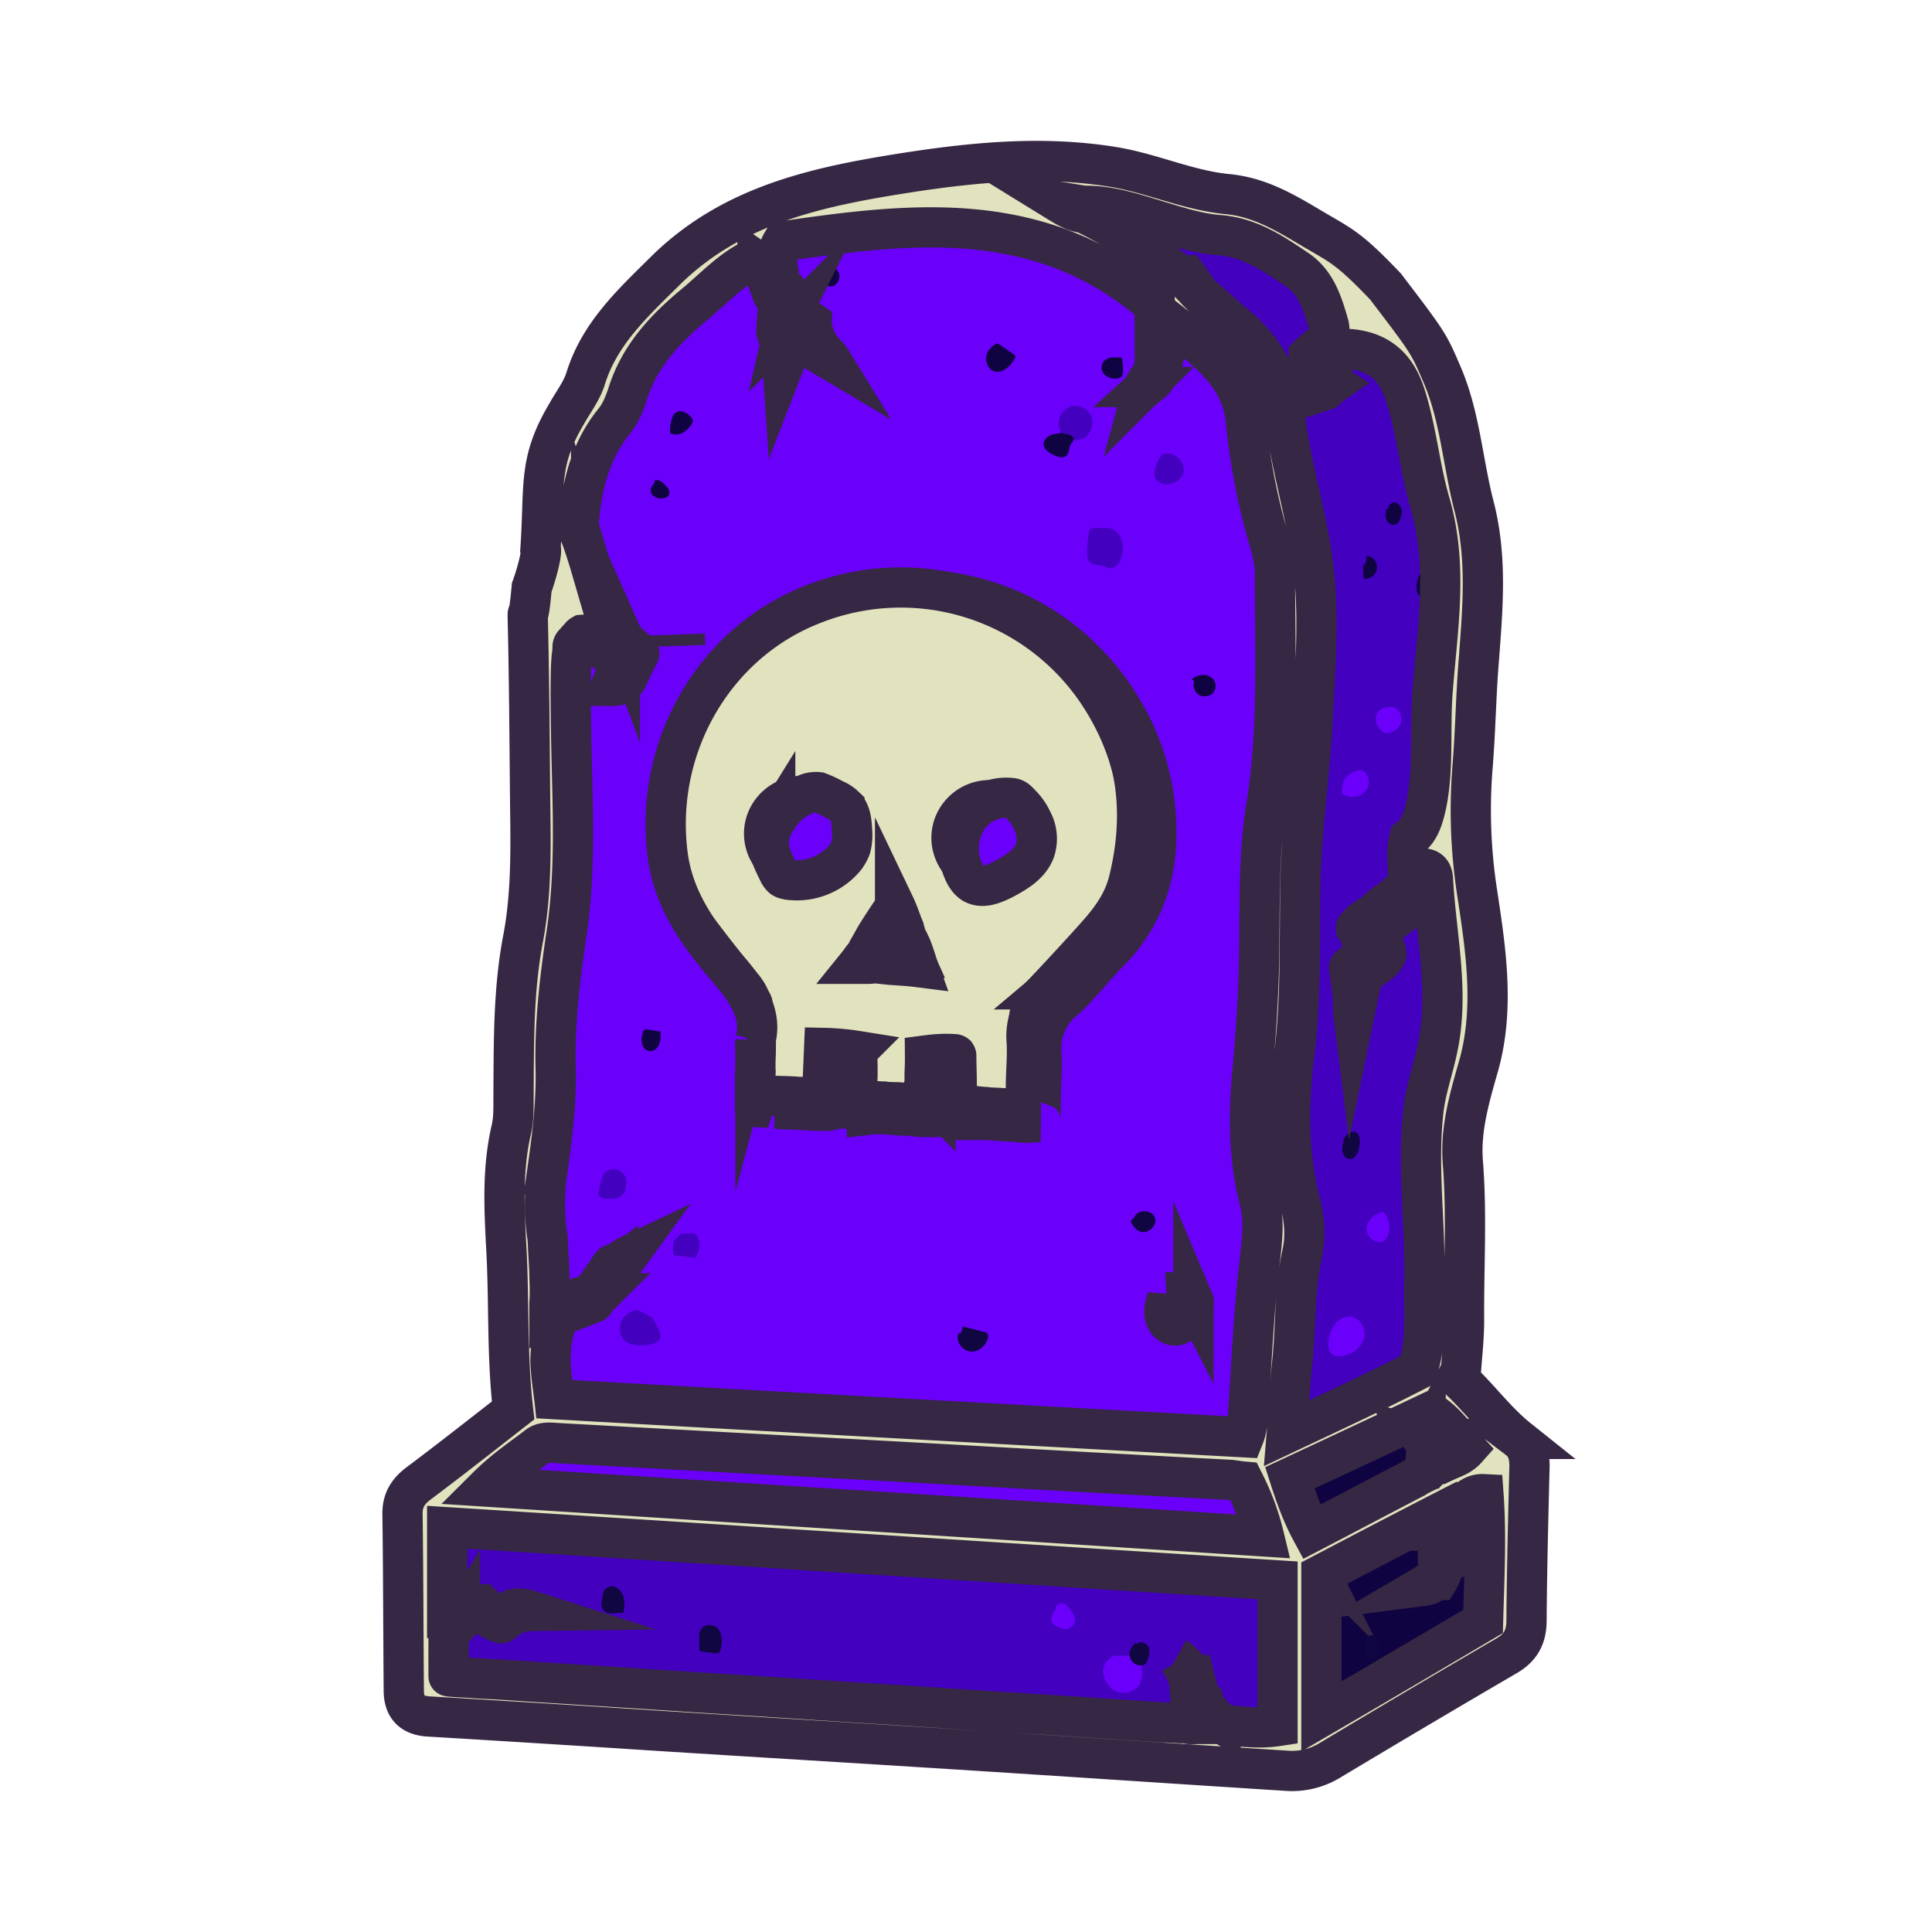 <svg xmlns="http://www.w3.org/2000/svg" xmlns:xlink="http://www.w3.org/1999/xlink" width="24" height="24" viewBox="0 0 24 24"><g fill="none"><path fill="#6B00FA" stroke="#362745" stroke-miterlimit="10" stroke-width=".5" d="M6.61 16.305c.073-1.092.052-2.216.183-3.333c.074-.609.205-1.212.257-1.82c.068-.832-.015-1.664-.036-2.502c-.006-.244-.032-.488.031-.733c.031-.125.079-.255.21-.28c.225-.053.162-.177.115-.313c-.052-.15-.1-.301-.157-.447c-.315-.764-.047-1.45.335-2.095c.325-.551.75-1.045 1.196-1.508c.498-.52 1.117-.78 1.846-.79q.203 0 .414-.016c.068-.005.136-.005.21-.01c.063-.006.13 0 .194-.011l.063-.016c.036 0 .073.01.104.01c.079.011.152.022.231.037q.228.038.456.083q.455.089.902.208c.163.042.325.089.477.167c.278.15.477.405.745.572c.183.114.388.182.556.317c.188.15.309.364.424.577c.126.229.252.458.336.707c.02.063.042.13.058.193c.063.265.094.535.126.806c.03.265.068.535.157.79c.02.062.047.125.073.187c.01.026.026.052.032.078c0 .037-.006.073-.006.11c-.005.785-.073 1.565-.089 2.35a42 42 0 0 1-.257 3.8a1.9 1.9 0 0 0 .058.656c.152.634.2 1.269.105 1.924c-.079.551-.079 1.118-.115 1.68c-.016.25-.152.353-.399.358c-.288.006-.55-.114-.839-.12c-.404-.01-.792.084-1.185.126c-.66.062-1.3-.058-1.95-.136c-.116-.01-.226-.062-.341-.057c-.121 0-.236.005-.357 0c-.058-.005-.115-.005-.173-.02c-.037-.011-.063-.027-.1-.032c-.157-.015-.314-.015-.472-.026c-.157-.005-.314-.015-.471-.02a50 50 0 0 0-.95-.037l-.948-.031c-.08 0-.158-.005-.236-.005c-.074 0-.158-.016-.231-.006c-.021.006-.042.016-.058.021a.5.5 0 0 1-.236-.005c-.23-.062-.288-.307-.293-.515c-.006-.14.01-.28.015-.421c-.01-.14-.01-.28-.01-.452Z"/><path fill="#4300BF" stroke="#362745" stroke-miterlimit="10" stroke-width=".5" d="M16.284 20.667c-.042.27-.005.577-.084.869c-.032.114-.058.223-.184.27c-.12.042-.204-.01-.262-.114c-.042-.073-.115-.068-.189-.073q-.89-.056-1.772-.104l-6.067-.312c-.566-.026-1.132-.042-1.698-.073c-.153-.01-.457 0-.493-.203c-.01-.062-.048-.114-.063-.177a1.5 1.5 0 0 1-.042-.405c-.01-.312-.016-.63-.026-.941q.002-.078-.006-.156a.14.14 0 0 0-.026-.084c-.037-.078-.005-.166.047-.228c.068-.084.163-.12.262-.078c.326.12.666.093.997.114c1.552.088 3.11.156 4.666.229c1.416.067 2.827.14 4.242.213c.488.026.677.224.677.712c0 .172.01.344.02.541Z"/><path fill="#6B00FA" stroke="#362745" stroke-miterlimit="10" stroke-width=".5" d="M11.77 17.885c-.478-.015-.96-.036-1.432-.104c-.304-.046-.598-.114-.902-.156a9 9 0 0 0-.986-.052c-.498-.01-1.007-.015-1.489.104c-.482.12-.954.385-1.211.811c.456.333 1.054.375 1.62.406l1.038.057c2.554.14 5.107.281 7.66.286c-.078-.239-.157-.483-.24-.722c-.074-.214-.179-.463-.43-.515c-.084-.016-.168 0-.252.005c-.147 0-.299-.01-.446-.016c-.624-.02-1.253-.047-1.877-.067c-.351-.01-.702-.026-1.054-.037Z"/><path fill="#4300BF" stroke="#362745" stroke-miterlimit="10" stroke-width=".5" d="M17.574 17.449c.078-.042.167-.084.215-.156c.047-.073.052-.162.057-.245l.063-1.024c.026-.385.047-.77.042-1.155c-.005-.364-.042-.727-.02-1.086c.02-.333.088-.66.125-.993c.131-1.176-.147-2.361-.094-3.542c.02-.436.089-.873.115-1.315a7.6 7.6 0 0 0-.603-3.5a.6.6 0 0 0-.163-.25c-.104-.082-.246-.093-.361-.16c-.163-.1-.226-.297-.315-.468c-.22-.427-.64-.718-1.096-.88c-.456-.16-.938-.207-1.416-.254q-.502-.045-1.006-.099c-.163-.015-.399.037-.373.198c.483.359 1.039.619 1.547.941c.509.322.991.733 1.232 1.284c.105.234.158.49.21.744c.157.728.31 1.456.346 2.2c.026.54-.01 1.086-.047 1.632c-.047.713-.079 1.43-.11 2.143c-.032.712-.053 1.43-.063 2.142q-.024 1.075-.016 2.142a72 72 0 0 0 .021 1.607c.005.166-.01.348.01.52c.037.255.326.218.504.14c.325-.14.64-.306.965-.462c.058-.021.173-.104.23-.104Z"/><path fill="#100342" stroke="#362745" stroke-miterlimit="10" stroke-width=".5" d="M16.205 19.175c.021.036.047.078.09.078c.025 0 .052-.016.073-.026c.24-.161.44-.38.702-.5c.179-.082.373-.114.556-.176c.262-.088.498-.24.734-.385c.084-.052.178-.13.163-.229a.2.2 0 0 0-.047-.093a2 2 0 0 0-.467-.453a.26.26 0 0 0-.116-.052c-.052-.005-.104.021-.152.042q-.572.279-1.137.567c-.19.093-.378.192-.567.286c-.157.078-.288.135-.183.322c.12.208.246.411.351.619Zm.168 2.235c.005.037.01.079.031.105c.058.062.158.026.231-.016l1.904-1.06c.062-.037.13-.073.172-.136c.043-.067.048-.15.053-.229c.021-.42.037-.842.058-1.268c.005-.12.005-.25-.063-.344c-.074-.104-.215-.135-.341-.12a1 1 0 0 0-.351.141q-.764.42-1.526.832c-.168.094-.372.156-.357.375c.016.255.058.51.084.759c.016.161.037.317.053.478c.015.161.052.328.052.484Z"/><path fill="#4300BF" d="M13.5 5.094c.1.083.089.255-.016.333s-.273.026-.32-.094s.042-.27.168-.291c.058-.005.12.01.168.052m.849.733c-.005.026-.01.047-.01.073a.12.12 0 0 0 .078.098c.11.058.273-.026.288-.15c.01-.125-.125-.245-.246-.208c-.01-.006-.026.005-.031.015c-.048.057-.058.11-.08.172m-.518.733h-.23c-.022 0-.043 0-.059.016c-.01.01-.01.026-.015.041c-.01.063-.016.12-.021.182c-.006.073-.006.167.057.203c.042.02.09.016.132.026c.036.01.068.031.104.026c.074 0 .121-.078.137-.15a.34.34 0 0 0-.016-.23c-.037-.072-.11-.124-.189-.114"/><path fill="#6B00FA" d="M17.37 8.822c-.053-.052-.116-.047-.184-.026a.14.14 0 0 0-.095.146c0 .052.037.104.074.14c.057.057.162.005.204-.047c.053-.052.053-.15 0-.213m-.367.874a.24.24 0 0 0-.052-.11c-.032-.03-.095-.015-.131 0a.4.4 0 0 0-.09.063c-.01.01-.02.015-.026.031a.2.2 0 0 0-.026.083c0 .016-.015.089 0 .099a.24.24 0 0 0 .22.02c.063-.036.116-.114.105-.186"/><path fill="#4300BF" d="M7.967 16.268a.27.27 0 0 0-.24.13a.22.22 0 0 0 .041.265c.079.068.336.063.41-.005c.073-.067-.027-.187-.069-.286a2 2 0 0 0-.2-.104m-.398-1.721a1.4 1.4 0 0 0-.073.255a.06.06 0 0 0 .005.052c.016.026.047.031.079.036c.079.005.168.005.215-.052a.14.14 0 0 0 .031-.062c.027-.083.01-.182-.063-.229s-.188-.02-.204.062m1.179.791c-.01-.026-.03-.068-.057-.078c-.016-.005-.042 0-.063 0h-.058q-.024-.001-.042.005c-.02.01-.041.042-.057.057a.04.04 0 0 0-.021.021a.2.2 0 0 0-.021.094c0 .01 0 .093.01.093c.053.01.236.026.289.037c.031.005-.058.015-.032-.005q.015-.014.032-.037c.026-.062.042-.13.02-.187"/><path fill="#6B00FA" d="M13.82 20.984c.099.073.261.052.33-.052c.052-.078.041-.176.026-.27c-.006-.026-.01-.052-.027-.068c-.015-.015-.041-.02-.068-.02c-.073-.01-.136-.006-.21-.006h-.03a.2.2 0 0 0-.074.052a.19.19 0 0 0-.058.188a.3.3 0 0 0 .11.176m-.665-1.014a.156.156 0 0 0-.084.193a.3.3 0 0 0 .152.073c.057.005.12-.032.13-.089c.011-.046-.015-.088-.041-.13c-.026-.041-.058-.083-.105-.098c-.047-.01-.11.03-.09.078m3.714-3.635a.24.24 0 0 0-.237.073a.4.4 0 0 0-.089.239a.2.2 0 0 0 .026.13c.037.047.105.052.163.036a.32.32 0 0 0 .251-.213c.032-.11-.041-.25-.157-.265c.084-.01-.016-.057.042 0m.372-1.316c-.11.021-.215.1-.225.208c-.01.11.115.213.215.162c.1-.094.089-.276-.016-.364"/><path fill="#100342" d="M13.757 4.46c-.063.015-.09.098-.063.155c.026.058.094.089.162.089c.032 0 .068-.01.084-.037q.009-.022.01-.046c0-.058 0-.12-.015-.177a.6.6 0 0 0-.173.005m-.582.931c-.048.005-.1.01-.142.031s-.079.068-.073.114c.005.063.073.104.13.13c.048.021.11.042.153.005c.042-.036.026-.098.057-.145c.01-.016.027-.031.032-.052c.005-.036-.037-.062-.073-.068c-.037-.005-.08-.01-.095-.041m-.77-1.097a.3.3 0 0 0-.126.109c-.053.088-.01.229.089.25c.1.02.189-.068.241-.157q.009-.015.01-.03c0-.011-.01-.022-.02-.027a4 4 0 0 0-.174-.12c-.015-.01-.041-.02-.052 0m-4.011.89a.5.5 0 0 0-.032.208c.047.026.105.02.152 0a.33.33 0 0 0 .115-.11c.006-.01.016-.02.016-.036c0-.02-.01-.042-.026-.057a.2.2 0 0 0-.12-.068c-.048-.005-.1.031-.105.073m-.236.838c-.042.02-.047.088-.021.124a.15.15 0 0 0 .13.047c.032-.005.069-.016.08-.042c.02-.041-.011-.088-.042-.12c-.032-.036-.08-.077-.132-.062m2.108-2.62a.27.27 0 0 0-.005.171c.026.042.09.052.131.026a.14.14 0 0 0 .058-.13c-.01-.057-.074-.114-.126-.088m4.546 5.106a.154.154 0 0 0 .042.198c.063.041.158.02.194-.042c.021-.031.021-.078.01-.114a.15.15 0 0 0-.136-.089a.22.22 0 0 0-.157.057c.021.006.037.016.058.021m-.352 7.607c-.005.079-.042.151-.042.23c0 .077.053.166.131.166c.069 0 .116-.063.147-.12c.026-.036.047-.078.068-.114c.016-.021.027-.047.016-.073a.06.06 0 0 0-.026-.026a.53.53 0 0 0-.31-.078"/><path stroke="#362745" stroke-miterlimit="10" stroke-width=".5" d="M14.506 16.07c-.005.079-.042.151-.042.23c0 .077.053.166.131.166c.069 0 .116-.063.147-.12c.026-.036.047-.078.068-.114c.016-.021.027-.047.016-.073a.06.06 0 0 0-.026-.026a.53.53 0 0 0-.31-.078"/><path fill="#100641" d="M14.045 15.171c.026.057.068.114.126.13c.1.031.215-.088.173-.182s-.21-.099-.252 0m-2.186 1.446c-.037.093.042.208.141.223c.1.016.2-.067.226-.166a.06.06 0 0 0-.005-.052c-.011-.016-.027-.021-.048-.026c-.084-.021-.173-.042-.257-.068l-.026.083"/><path fill="#100342" d="M7.989 12.81c-.01.047-.027.094-.016.14c.005.048.037.094.084.105c.052.015.11-.026.13-.078a.34.34 0 0 0 .017-.162l-.184-.03"/><path fill="#100641" d="M7.49 19.815c-.02.067-.036.155.021.202c.063.052.153.006.231.021a.4.4 0 0 0 .005-.192c-.015-.063-.063-.125-.125-.136c-.063-.015-.137.037-.132.104h.048zm1.196.452c0 .083 0 .161.005.244c.058.01.12.016.184.026c.016 0 .037.006.052-.005c.016-.01.021-.031.026-.052c.021-.088.021-.187-.041-.255c-.063-.062-.2-.047-.21.042m5.401.146c-.058.046-.09.13-.058.197c.031.068.126.104.189.057c.026-.057.052-.12.042-.182s-.095-.109-.147-.067m2.847.005a.22.22 0 0 0 0 .13c.016.042.073.068.11.042c.016-.01.021-.026.026-.042a.3.3 0 0 0 .027-.14c-.006-.047-.042-.094-.09-.1c-.047-.004-.1.042-.084.084m-.272-6.229c-.01.046-.026.093-.016.14s.047.094.094.088c.074 0 .105-.088.116-.16c.01-.063.01-.147-.047-.173c-.063-.026-.121.042-.158.094"/><path fill="#100342" d="M17.222 6.326c-.01.047-.015.099.005.14c.021.042.08.068.121.042c.021-.01.032-.031.042-.052c.016-.042.032-.083.021-.125s-.042-.083-.084-.088s-.089.036-.079.078m-.314.702c0 .057 0 .109.005.166a.15.15 0 0 0 .168-.125a.147.147 0 0 0-.131-.16a.2.2 0 0 1-.021.103m.671.146a.36.36 0 0 0-.026.182c.01.062.073.114.13.104c.08-.016.095-.125.09-.208c-.005-.057-.01-.125-.058-.156c-.047-.031-.136.005-.115.057"/><path fill="#362745" stroke="#362745" stroke-miterlimit="10" stroke-width=".5" d="M9.504 13.07c.09-.312-.079-.593-.32-.873c-.372-.432-.713-.884-.792-1.487c-.173-1.363.593-2.694 1.857-3.178a3.004 3.004 0 0 1 3.586 1.113q.528.771.53 1.706c0 .572-.184 1.066-.588 1.476c-.193.193-.356.416-.56.598a.76.76 0 0 0-.279.671c.011.213-.015.427-.01.64v.041c0 .021-.005.037-.005.053c0 .01 0 .109.005.109q-.056-.001-.105.005c-.042 0-.084.005-.126 0c-.078-.01-.152-.01-.23-.016q-.023.001-.053-.005c-.031 0-.057-.005-.089-.005c-.01 0-.021-.005-.037-.005h-.23c0-.031-.006-.063-.006-.094q-.006-.093-.005-.187c0-.12-.005-.24-.005-.359q.001-.008-.005-.015q-.008-.008-.016-.006c-.126-.01-.252 0-.378.016q.001.109-.005.223v.063c0 .031 0 .057-.005.088c0 .01-.005.016-.005.021c-.006.01-.006.026-.006.037a.7.7 0 0 0 .006.176h-.116c-.047 0-.1 0-.146-.01c-.058-.01-.121-.005-.179-.01c-.02 0-.047 0-.068-.006c-.058 0-.115-.01-.173-.01h-.09l-.088.01c0-.052.005-.109.005-.16q-.001-.039.005-.084c0-.026.005-.052.005-.078q.001-.155-.005-.317a2.3 2.3 0 0 0-.42-.037q-.006.18-.02.36c-.005.056-.005.119-.01.181v.047q.001.016-.006.026c-.005.01-.031.01-.042.01a2 2 0 0 1-.225-.005c-.032 0-.069-.005-.1-.005c-.084-.005-.168-.005-.252-.01c-.026 0-.057-.006-.084-.006a.2.2 0 0 0-.052-.01l-.09-.005v-.198c0-.026-.004-.052.006-.078c.005-.01 0-.02 0-.031v-.078c0-.068.005-.13.005-.198c.01 0 .01-.02.016-.104Zm1.699-.957c.047.006.094.006.142.01c.073.006.152.011.225.022q-.038-.118-.084-.23c-.01-.03-.026-.056-.037-.082s-.026-.047-.036-.073c-.006-.005-.006-.016-.006-.02c-.005-.027-.015-.048-.02-.074c-.027-.062-.048-.13-.074-.197a1 1 0 0 0-.037-.089c0 .005-.01.021-.01.021c-.005.01-.016.02-.021.031a3 3 0 0 0-.189.286c-.031.047-.057.1-.089.151c-.016.026-.026.052-.042.073l-.016.031c-.005.02-.026.042-.042.063a.5.5 0 0 0-.057.083h.089q.044.001.089-.005c.01 0 .026-.006.037-.006q.023-.001.047.005c.031 0 .058.006.089.006q.025-.014.042-.005Z"/><path fill="#E0E3BD" stroke="#362745" stroke-miterlimit="10" stroke-width=".5" d="M9.384 12.925c.083-.307-.08-.583-.315-.858c-.367-.427-.703-.869-.776-1.456c-.168-1.337.582-2.637 1.82-3.11a2.95 2.95 0 0 1 3.518 1.092c.34.505.519 1.061.524 1.67c0 .561-.178 1.045-.577 1.445c-.188.192-.346.41-.55.582a.75.75 0 0 0-.273.66c.01.209-.016.417-.01.625v.041c0 .016-.006.037-.006.052c0 .01 0 .104.006.104h-.105c-.042 0-.084.005-.126 0c-.074-.01-.152-.01-.226-.015q-.023.001-.047-.005c-.031 0-.057-.006-.089-.006c-.01 0-.02-.005-.031-.005h-.226c0-.031-.005-.057-.005-.088c-.005-.063-.005-.12-.005-.182c0-.12-.006-.234-.006-.354q.001-.007-.005-.016q-.007-.006-.016-.005c-.12-.01-.246 0-.367.016q.001.11-.005.218v.063q.001.04-.005.088c0 .01-.005.016-.005.02c-.006.011-.006.027-.006.037a.6.6 0 0 0 .006.172h-.11c-.048 0-.095 0-.142-.01c-.058-.01-.115-.006-.178-.01c-.021 0-.047 0-.069-.006c-.057 0-.11-.01-.167-.01h-.09a.4.4 0 0 0-.083.01c0-.052.005-.104.005-.161q-.001-.039.005-.078c0-.026.005-.052.005-.078q.001-.156-.005-.312a3 3 0 0 0-.409-.037l-.015.354c-.006.057-.006.12-.011.177v.046q.001.017-.005.026c-.006.01-.032.01-.042.01c-.074.006-.147 0-.22-.004c-.032 0-.069-.006-.1-.006c-.084-.005-.168-.005-.247-.01c-.026 0-.052-.005-.083-.005c-.016 0-.032-.01-.053-.01l-.084-.006v-.192c0-.026-.005-.052.006-.073c.005-.01 0-.02 0-.031v-.078c0-.062.005-.13.005-.192c-.01 0-.01-.016-.005-.1Zm1.667-.941c.047.005.094.005.136.01q.11.006.22.02c-.026-.072-.047-.15-.078-.228c-.01-.031-.026-.057-.037-.083s-.026-.047-.037-.073c-.005-.005-.005-.016-.005-.02c-.005-.027-.015-.048-.02-.074c-.027-.062-.048-.13-.074-.192a1 1 0 0 0-.037-.088c0 .005-.01.015-.01.02c-.006.01-.016.021-.021.032a9 9 0 0 0-.184.28c-.031.047-.058.1-.084.146l-.042.073l-.015.031a.2.2 0 0 1-.042.057c-.021.026-.037.052-.058.078h.089c.031 0 .058 0 .09-.005c.01 0 .025-.005.036-.005q.023-.001.047.005c.031 0 .058.005.09.005c.01.01.025.01.036.01Z"/><path fill="#362745" d="M13.08 7.803c-.96-.76-2.045-.884-3.167-.385c-1.799.8-2.28 3.172-1.2 4.352c.151.167.267.36.424.526a.64.64 0 0 1 .178.514c-.015.281-.042.567 0 .874l.923.042l.016-.65l.356.01v.603c0 .016-.005.031-.005.052h.089c.063 0 .12.005.184.005c.073.005.152.005.23.01c.069.006.142.006.21.011c.042 0 .084.005.131.005h.016q.013.001.026-.005c0-.015.005-.036.005-.052v-.005c0-.005 0-.016.006-.02c0-.016.005-.032.005-.042v-.505l.357.01l-.016.645c.057 0 .97.042.97.042v-.832q.001-.04-.005-.073c0-.062 0-.125.01-.182a.4.4 0 0 1 .073-.182c.011-.01.021-.026.032-.036l.042-.042c.026-.026.052-.057.079-.083q.078-.084.157-.166l.152-.167c.052-.057.1-.109.147-.166s.1-.11.147-.167s.094-.109.141-.166c.026-.026.047-.057.074-.083a1.53 1.53 0 0 0 .346-.744c.188-1.201-.184-2.2-1.133-2.948m-2.973 5.101h-.052v.078c0 .052-.006.11-.006.161c-.005.11-.01.224-.01.333l-.467-.02c0-.048.005-.094.005-.141q.01-.155.01-.317c.006-.11.011-.224.011-.333c0-.042.006-.083.006-.125c0-.02-.006-.042-.006-.057c0-.021-.005-.042-.005-.063c0-.01-.005-.015-.005-.026c-.005-.005-.005-.015-.01-.02q-.007-.024-.022-.047l-.047-.094c-.016-.031-.036-.057-.057-.088a.4.4 0 0 0-.042-.052c-.22-.265-.43-.541-.64-.817c-.299-.405-.351-.878-.294-1.357c.131-1.076.698-1.856 1.71-2.257c1.001-.395 1.95-.228 2.747.484c.813.723 1.112 1.643.85 2.72c-.063.275-.242.473-.42.67q-.331.366-.671.723q-.017.013-.026.026c0 .005 0 .005-.005.01c-.006.006-.006.011-.01.016c-.006.01-.017.021-.022.031c-.005.006-.005.01-.01.016c-.006.005-.006.005-.006.01l-.031.063a.7.7 0 0 0-.042.15q-.006.04-.005.079v.915c-.005.005-.01 0-.01 0h-.022c-.026 0-.057 0-.084-.005l-.346-.016c.005-.099.005-.198.01-.291c0-.031.006-.068.006-.099v-.161l-.068-.01a.4.4 0 0 0-.079-.011l-.168-.016q-.086-.006-.173-.005h-.32l-.02.598l-.467-.02l.02-.588l-.083-.016a2 2 0 0 0-.168-.02c-.058-.006-.115-.006-.173-.011q-.087.001-.173-.005h-.084"/><path fill="#362745" d="M11.271 11.167c-.005-.005-.005-.015-.01-.02c-.01-.016-.016-.037-.026-.053l-.016-.03c-.005-.011-.01-.017-.016-.027c-.021-.031-.037-.068-.058-.099c-.01-.015-.015-.03-.026-.052c0-.005-.005-.01-.005-.01c0-.005-.005-.01-.005-.01q-.007-.001-.006.005c0 .005-.005.005-.005.01s-.005.01-.005.016q-.007.016-.016.026a1 1 0 0 0-.057.098a1 1 0 0 0-.058.1c-.026.04-.047.082-.074.13c-.01.015-.015.03-.026.04a.2.2 0 0 0-.026.048a.4.4 0 0 0-.031.052c-.011.015-.021.036-.032.052c-.01.02-.021.036-.031.057c-.01.02-.021.036-.032.057c-.01.02-.02.042-.031.057q-.015.033-.032.057c-.01.021-.02.037-.031.058c-.01.02-.021.036-.032.057l-.031.057c-.01.016-.021.037-.032.052a.2.2 0 0 0-.026.047l-.026.047c-.005.015-.016.026-.021.041c-.005.01-.016.021-.021.037l-.016.03a.04.04 0 0 0-.01.022c-.005.005-.005.01-.01.015l-.006.005h.005c.032 0 .058 0 .09.006h1.064l.189.005h.005c-.01-.031-.026-.057-.037-.088a98 98 0 0 0-.43-.895q0 .008 0 0m-.54.785c.126-.213.241-.405.372-.629c.09.24.163.426.252.655c-.215-.01-.393-.02-.624-.026"/><path fill="#E0E3BD" d="M7.758 7.943c0 .026.005.047.005.068zm0 0c0 .026.005.047.005.068z"/><path stroke="#362745" stroke-miterlimit="10" stroke-width="2" d="M7.758 7.943c0 .026.005.047.005.068Zm0 0c0 .026.005.047.005.068z"/><path fill="#E0E3BD" d="M18.858 17.875c-.267-.213-.466-.489-.718-.728c.016-.265.047-.504.047-.744c-.005-.655.037-1.31-.015-1.965c-.032-.4.078-.785.188-1.17c.215-.733.095-1.487-.015-2.21a6.7 6.7 0 0 1-.053-1.524c.037-.447.042-.894.079-1.341c.047-.635.105-1.259-.058-1.898c-.141-.54-.173-1.108-.393-1.628c-.173-.405-.173-.405-.708-1.107c-.477-.5-.55-.505-.96-.749c-.314-.187-.623-.364-1.006-.4c-.488-.047-.939-.26-1.421-.338c-.84-.136-1.668-.063-2.496.062c-1.112.172-2.208.385-3.062 1.227c-.404.4-.818.78-.991 1.337c-.048.156-.152.29-.231.431c-.362.608-.278.884-.33 1.674c.031.058-.074.4-.11.494c-.048.53-.053.193-.048.422c.016.691.021 1.383.027 2.07c.005.623.031 1.247-.084 1.86c-.126.65-.116 1.306-.121 1.961c0 .146.005.297-.031.437c-.11.489-.084.977-.058 1.466c.037.666.005 1.326.084 2.007c-.388.302-.771.604-1.159.895c-.136.099-.215.208-.215.384c.01.734.01 1.467.016 2.2c0 .198.094.307.299.322q1.422.085 2.836.177c1.227.078 2.449.151 3.676.229c1.39.088 2.779.182 4.169.27a.9.9 0 0 0 .524-.13a211 211 0 0 1 2.197-1.3c.178-.104.246-.239.246-.442c.005-.64.021-1.279.037-1.913c0-.13-.026-.25-.142-.338M6.793 14.589c.063-.437.12-.869.11-1.31c-.015-.573.053-1.134.137-1.696c.115-.78.073-1.565.057-2.35c-.005-.286-.01-.572-.005-.853q.001-.11.01-.218q.01-.062.011-.13c0-.021.016-.037.032-.052c.02-.026.047-.052.068-.078q.006-.008.02-.016q.011-.001.022.005c.094.042.257.193.262.203c0 .005.189.146.189.15c.005.006-.116.266-.116.276c.226 0 .168-.072.352-.4c.01-.02-.184-.15-.184-.177c-.031-.031-.042-.073-.058-.109a.5.5 0 0 0-.068-.125c-.016-.02-.031-.036-.047-.057l-.047-.047a.05.05 0 0 1-.016-.036c-.005-.02-.016-.037-.02-.057a1 1 0 0 1-.059-.151q-.053-.15-.1-.307a7 7 0 0 0-.099-.312q-.03-.084-.063-.166c.037-.49.131-.957.456-1.352c.074-.094.121-.213.158-.323c.147-.478.472-.821.844-1.128c.23-.192.44-.421.708-.551c.005-.005.026.01.031.01l.032.016a.15.15 0 0 1 .047.052c.02.026.026.062.042.088c.01.026.02.057.031.083c.021.058.042.11.058.167c.005.01.005.015.01.02c0 .006.006.01.006.01s.01.006.015.006c.021.005.042.016.063.02c.006 0-.02.141-.02.152v.026c0 .02-.006.047-.006.067c-.005.047-.005.094-.01.14c0 .016-.006.037 0 .053l.015.041c.042.084.063.396.063.396s.069-.177.063-.188c-.005-.015-.005-.026-.01-.041l-.016-.083l-.016-.115c0-.015-.005-.026-.005-.041c0-.01-.005-.016 0-.026a.1.1 0 0 1 .021-.042c.005-.016.016-.031.021-.047c0 0 .031.005.037.01q.015.01.031.01a.2.2 0 0 1 .084.032a.1.1 0 0 1 .032.02l.015.032q.039.104.084.208c.005.01.01.026.021.037a.1.1 0 0 0 .032.02c.068.042.141.084.21.125c-.032-.052-.08-.093-.121-.145a.6.6 0 0 1-.12-.27q-.008-.032-.006-.063c-.053-.037-.105-.068-.157-.104c-.021-.016-.048-.026-.063-.042a.04.04 0 0 1-.01-.026l-.017-.041c-.02-.058-.036-.115-.057-.167c-.005-.015-.01-.036-.026-.041c-.006-.006-.016-.006-.027-.01c-.015-.011-.02-.032-.026-.048l-.016-.067a.2.2 0 0 1-.01-.057v-.021c-.005-.037-.016-.073-.016-.11a.45.45 0 0 1 .068-.27c1.6-.234 3.215-.426 4.62.796v.728c0 .02 0 .047-.01.067c-.006.006-.006.01-.011.021q-.006.025-.021.042q-.023.038-.053.083c-.02.031-.042.062-.052.099c.005-.005.01-.005.016-.01l.016-.016a.2.2 0 0 1 .036-.026a.4.4 0 0 0 .068-.057c.01-.01.016-.021.027-.037s.02-.041.031-.057a.14.14 0 0 0 .031-.068c.006-.01.011-.015.011-.026c.005-.01.005-.02.01-.036l.016-.073c.021-.104.026-.208.042-.312c.005-.041.016-.078.026-.12c.436.339.887.635.95 1.228a8 8 0 0 0 .283 1.471c.042.14.078.286.078.432c0 .972.047 1.94-.11 2.907c-.084.514-.079 1.05-.084 1.575c0 .562-.031 1.123-.084 1.68c-.052.546-.052 1.086.084 1.617c.074.28.026.561-.005.847c-.063.557-.09 1.118-.126 1.68c-.01.135-.005.276-.063.421c-2.852-.156-5.7-.312-8.562-.473l-.01-.094l-.017-.109a3 3 0 0 1-.02-.213c-.006-.073 0-.14.005-.208v-.026a.4.4 0 0 1 .01-.078l.016-.083c.016-.063.031-.125.058-.187c.005-.01.005-.016.01-.026q.01-.008.026-.016l.404-.156c.016-.005.021-.026.032-.042q.013-.022.036-.046c.01-.01.026-.021.037-.032a.2.2 0 0 0 .042-.072c.02-.042.042-.089.058-.13l.026-.058q-.001-.007.005-.015c.016-.026.052-.047.073-.063a.6.6 0 0 0 .121-.124c-.042.02-.073.046-.115.072a.2.2 0 0 1-.058.026q-.006-.002-.021.006c-.005 0-.005.005-.005.005a.3.3 0 0 0-.032.041q-.03.048-.063.094q-.039.053-.078.114c-.026.042-.042.084-.084.104q-.016.008-.042.016l-.399.13c-.026.01-.052.016-.078.036v-.052c.005-.026 0-.052.005-.072v-.104c0-.073-.005-.14-.005-.214c-.006-.14-.016-.28-.021-.416a2.7 2.7 0 0 1-.01-.8m-.115 3.374c.073-.057.168-.041.252-.036c1.683.094 3.366.182 5.049.276q1.65.094 3.309.181c.052.006.104.016.162.021c.105.208.189.421.252.681c-3.214-.207-6.402-.41-9.648-.618c.22-.219.43-.354.624-.505m9.192 3.479c-.236.036-.467.005-.682-.02c-.01 0-.021-.011-.026-.016a.1.1 0 0 1-.026-.021a.3.3 0 0 1-.048-.042c-.031-.031-.052-.073-.083-.104c-.011-.01-.027-.02-.032-.031q-.014-.031-.021-.062c0-.006 0-.01-.005-.021q-.009-.006-.01-.021a.4.4 0 0 1-.064-.099c-.005-.01-.005-.026-.005-.036c.005-.031-.01-.063-.02-.089l-.017-.072a.04.04 0 0 0-.01-.021q-.016-.022-.042-.037a2 2 0 0 0-.11-.114q-.024-.022-.047-.036c.01.005.015.02.026.03q.01.017.026.032q.025.028.042.073c0 .01.01.026.016.036a.5.5 0 0 1 .047.213c.005.037.005.078.01.115c0 0 .027.01.032.01q.006.01.005.026q.017.039.042.078l.016.031v.089c0 .01 0 .026-.005.036c-.01.016-.032.026-.027.047c-.02 0-.052.005-.073 0q-.007.001-.016-.005c-.036-.005-.068-.005-.105-.005a3 3 0 0 0-.204-.01c-.593-.037-1.185-.079-1.778-.115c-.592-.037-1.185-.078-1.777-.115c-.593-.036-1.185-.078-1.778-.114c-.592-.036-1.185-.078-1.777-.114c-.3-.021-.593-.037-.892-.058c-.146-.01-.298-.02-.445-.026l-.22-.015c-.016 0-.215-.01-.215-.016v-.499l.005-.005l.01-.01l.016-.027c.016-.02.026-.036.042-.057c.016-.02.037-.041.052-.062l.016-.026a.2.2 0 0 1 .037-.026c.016-.01.031-.016.047-.026a1 1 0 0 1 .1-.042q.039-.016.078-.01a.13.13 0 0 1 .058.031c.058.042.12.083.189.099c.015.005.02-.01.031-.016a.4.4 0 0 1 .105-.072c.016-.01.032-.016.047-.026a.6.6 0 0 1 .2-.037a.7.7 0 0 0-.158-.031c-.031 0-.063 0-.089.015l-.01.01c-.006.006-.016.011-.021.017l-.048.03c-.005 0-.005.006-.01.006q-.017.006-.026.02c-.006.006-.021.016-.032.016l-.026-.01c-.005-.005-.016-.005-.021-.01l-.042-.026c-.042-.032-.084-.073-.126-.11c-.005-.005-.01-.005-.015-.01H5.96c-.016.005-.032.005-.048.01c-.01 0-.015.006-.026.006H5.87c-.015 0-.031.005-.047.005l-.068.015a3 3 0 0 0-.2.052v-1.045c3.44.218 6.87.442 10.315.66zm-.98-17.81l-.153-.213h-.068c-.01 0-.016-.01-.026-.01l-.158-.125a5 5 0 0 0-.325-.234a5 5 0 0 0-.697-.405c-.11-.01-.2-.063-.325-.14c.136.02.23.036.325.051c.325-.005.63.099.939.193c.24.072.482.15.734.171c.382.026.681.229.98.432c.236.16.315.426.388.676c.053.192-.131.275-.246.385v.02c0 .01.005.021.005.032c.005.02.016.036.02.057c.022.041.043.078.059.12q.014.03.02.062a.14.14 0 0 1 .006.067c0 .01-.016.021-.021.026a2 2 0 0 1-.1.12l.22-.073c.016-.015.027-.031.042-.041s.032-.026.048-.037c-.016-.01-.016-.015-.016-.031c-.005-.02-.01-.047-.016-.068l-.016-.062c0-.01-.005-.02-.005-.031c0-.005-.01-.026-.005-.031c.058-.115.183-.136.246-.208c.388.026.603.228.713.577c.142.442.179.91.31 1.352c.225.79.084 1.57.026 2.355c-.031.453.016.915-.073 1.363c-.037.171-.08.332-.215.431c-.048.192-.006.37-.016.546a.4.4 0 0 1-.11.13q-.057.054-.12.099l-.006.005c-.037.026-.079.052-.11.083l-.047.047c-.016.016-.037.026-.058.042q-.056.032-.11.072c-.01.01-.026.016-.032.032l-.02.02l-.022.021q-.009.007-.01.016c0 .005.005.005.005.01c.026.032.037.078.058.115c.005.01.016.02.02.036q.008.006.006.02q.015.032.016.063v.032c-.005.02.005.041-.01.057c-.022.02-.048.041-.069.062a.1.1 0 0 1-.031.026c-.021.02-.047.037-.069.057c-.005.005-.01.005-.01.01q-.008.01 0 .027l.047.348c0 .016.006.037.006.057q-.008.022-.006.052q.002.072.01.136l.1-.484c.074-.135.257-.161.304-.296c0-.12-.11-.151-.146-.255c.194-.14.393-.286.613-.447c.005-.104.016-.23.021-.36c.073.016.084.074.09.12c.036.702.209 1.404.057 2.111c-.052.255-.142.5-.173.755c-.084.717.026 1.43.01 2.142c-.01.359.037.723-.084 1.097c-.524.27-1.053.515-1.625.785c.026-.317.037-.598.068-.879c.047-.452.026-.915.126-1.362c.042-.192.026-.4-.02-.593c-.163-.624-.158-1.248-.08-1.877c.084-.686.063-1.378.074-2.07c.01-.691.115-1.372.152-2.064c.037-.723.1-1.45-.026-2.163c-.1-.567-.262-1.123-.33-1.7c-.053-.427-.268-.78-.604-1.056c-.126-.104-.24-.213-.367-.322a1 1 0 0 1-.089-.083c-.005-.006-.01-.006-.01-.01c-.01-.011-.01-.022-.016-.037zm2.757 14.212s.005.005.01.005c.006 0 .006 0 .011.005q.014.001.021.01q.014.016.021.032c0 .015.005.031.005.052c0 .036.006.078 0 .114c0 .021 0 .037-.005.057v.021c0 .01.01.01.021.016c.016.005.026.02.032.031c.005.01.01.02.005.031a.04.04 0 0 1-.01.026c-.011.021-.027.031-.048.042a1 1 0 0 0-.136.073c-.42.218-.84.441-1.28.67a4 4 0 0 1-.272-.67c.582-.27 1.159-.541 1.74-.817c.195.12.315.302.457.458c-.079.088-.179.114-.278.161l-.032-.016l-.036-.02c-.01-.006-.021-.016-.037-.016a.14.14 0 0 1-.047-.026q-.007-.006-.006-.02c-.005-.022-.01-.037-.01-.058a.4.4 0 0 0-.021-.073c-.005-.02-.016-.047-.02-.067zm.357 1.409v-.078c0-.016 0-.037.01-.052c.006-.01.006-.016.01-.02c0-.006.006-.006.006-.011q.022-.039.052-.078a.5.5 0 0 0 .131-.37c.058-.041.116-.088.215-.083c.037.51.01 1.04-.005 1.581c-.66.39-1.321.78-2.008 1.18V19.56c.535-.281 1.064-.557 1.6-.832q.022.032.03.072c.006.016 0 .037 0 .052c0 .01-.005.016-.01.026c0 .006-.005.01-.01.021l-.021.021c-.01.005-.016.016-.026.026a.2.2 0 0 0-.027.037q-.009.006-.01.02a.04.04 0 0 0-.01.026c-.016.026-.032.058-.053.084c-.01.01-.021.026-.021.041q-.001.007.005.016v.202c0 .037.005.068.005.105a.15.15 0 0 1-.02.083l-.016.015s-.005.006-.005.01c0 .006-.006.006-.011.011a.6.6 0 0 1-.131.104a.3.3 0 0 0 .089-.026c.021-.01.042-.026.068-.036c.005 0 .01-.01.021-.01h.005c.01-.016.016-.032.027-.053c.005-.005.005-.015.01-.026l.01-.026c0-.005.006-.01.006-.015q.006-.032.02-.063c.006-.01.006-.02.011-.03c0-.006.006-.011.006-.022q-.001-.016.005-.026q0-.016.016-.026h.01z"/><path stroke="#362745" stroke-miterlimit="10" stroke-width=".5" d="m14.89 3.633l-.153-.214h-.068c-.01 0-.016-.01-.026-.01l-.158-.125a5 5 0 0 0-.325-.234a5 5 0 0 0-.697-.405c-.11-.01-.2-.063-.325-.14c.136.02.23.036.325.051c.325-.005.63.099.939.193c.24.072.482.15.734.171c.382.026.681.229.98.432c.236.16.315.426.388.676c.053.192-.131.275-.246.385v.02c0 .01.005.021.005.032c.005.02.016.036.02.057c.022.041.043.078.059.12q.014.03.02.062a.14.14 0 0 1 .006.067c0 .01-.016.021-.021.026a2 2 0 0 1-.1.12l.22-.073c.016-.015.027-.031.042-.041s.032-.026.048-.037c-.016-.01-.016-.015-.016-.031c-.005-.02-.01-.047-.016-.068l-.016-.062c0-.01-.005-.02-.005-.031c0-.005-.01-.026-.005-.031c.058-.115.183-.136.246-.208c.388.026.603.228.713.577c.142.442.179.91.31 1.352c.225.79.084 1.57.026 2.355c-.031.453.016.915-.073 1.363c-.037.171-.08.332-.215.431c-.048.192-.006.37-.016.546a.4.4 0 0 1-.11.13q-.057.054-.12.099l-.006.005c-.037.026-.079.052-.11.083l-.047.047c-.016.016-.037.026-.058.042q-.056.032-.11.072c-.01.01-.026.016-.032.032l-.02.02l-.022.021q-.009.007-.01.016c0 .005.005.005.005.01c.026.032.037.078.058.115c.005.01.016.02.02.036q.008.006.006.02q.015.032.016.063v.032c-.005.02.005.041-.01.057c-.022.02-.048.041-.069.062a.1.1 0 0 1-.031.026c-.021.02-.047.037-.069.057c-.005.005-.01.005-.01.01q-.008.01 0 .027l.047.348c0 .016.006.037.006.057q-.008.022-.006.052q.002.072.01.136l.1-.484c.074-.135.257-.161.304-.296c0-.12-.11-.151-.146-.255c.194-.14.393-.286.613-.447c.005-.104.016-.23.021-.36c.073.016.084.074.09.12c.036.702.209 1.404.057 2.111c-.052.255-.142.5-.173.755c-.084.717.026 1.43.01 2.142c-.01.359.037.723-.084 1.097c-.524.27-1.053.515-1.625.785c.026-.317.037-.598.068-.879c.047-.452.026-.915.126-1.362c.042-.192.026-.4-.02-.593c-.163-.624-.158-1.248-.08-1.877c.084-.686.063-1.378.074-2.07c.01-.691.115-1.372.152-2.064c.037-.723.1-1.45-.026-2.163c-.1-.567-.262-1.123-.33-1.7c-.053-.427-.268-.78-.604-1.056c-.126-.104-.24-.213-.367-.322a1 1 0 0 1-.089-.083Zm0 0c-.006-.006-.011-.006-.011-.01c-.01-.011-.01-.022-.016-.037zm2.841 14.232c.005.02.016.046.021.067a.4.4 0 0 1 .021.073c0 .02.005.036.01.057q-.002.014.006.021c.01.01.031.02.047.026c.016 0 .026.01.037.016l.036.02l.032.016c.1-.047.2-.073.278-.161c-.142-.156-.262-.338-.456-.458c-.583.276-1.16.546-1.741.817c.078.244.157.457.272.67c.44-.229.86-.452 1.28-.67q.064-.04.136-.073c.021-.01.037-.021.047-.042a.04.04 0 0 0 .01-.026c.006-.01 0-.02-.004-.031c-.006-.01-.016-.026-.032-.031c-.01-.005-.02-.005-.02-.016v-.02c.004-.021.004-.037.004-.058c.006-.036 0-.078 0-.114c0-.021-.005-.037-.005-.052a.1.1 0 0 0-.02-.031q-.007-.01-.022-.01c-.005-.006-.005-.006-.01-.006c-.006 0-.01-.005-.01-.005zm0 0l-.11-.042m1.237.052c-.267-.213-.466-.489-.718-.728c.016-.265.047-.504.047-.744c-.005-.655.037-1.31-.015-1.965c-.032-.4.078-.785.188-1.17c.215-.733.095-1.487-.015-2.21a6.7 6.7 0 0 1-.053-1.524c.037-.447.042-.894.079-1.341c.047-.635.105-1.259-.058-1.898c-.141-.54-.173-1.108-.393-1.628c-.173-.405-.173-.405-.708-1.107c-.477-.5-.55-.505-.96-.749c-.314-.187-.623-.364-1.006-.4c-.488-.047-.939-.26-1.421-.338c-.84-.136-1.668-.063-2.496.062c-1.112.172-2.208.385-3.062 1.227c-.404.4-.818.78-.991 1.337c-.048.156-.152.29-.231.431c-.362.608-.278.884-.33 1.674c.031.058-.074.4-.11.494c-.048.53-.053.193-.048.422c.016.691.021 1.383.027 2.07c.005.623.031 1.247-.084 1.86c-.126.65-.116 1.306-.121 1.961c0 .146.005.297-.031.437c-.11.489-.084.977-.058 1.466c.037.666.005 1.326.084 2.007c-.388.302-.771.604-1.159.895c-.136.099-.215.208-.215.384c.01.734.01 1.467.016 2.2c0 .198.094.307.299.322q1.422.085 2.836.177c1.227.078 2.449.151 3.676.229c1.39.088 2.779.182 4.169.27a.9.9 0 0 0 .524-.13a211 211 0 0 1 2.197-1.3c.178-.104.246-.239.246-.442c.005-.64.021-1.279.037-1.913c0-.13-.026-.25-.142-.338ZM6.793 14.589c.063-.437.12-.869.11-1.31c-.015-.573.053-1.134.137-1.696c.115-.78.073-1.565.057-2.35c-.005-.286-.01-.572-.005-.853q.001-.11.01-.218q.01-.062.011-.13c0-.021.016-.037.032-.052c.02-.026.047-.052.068-.078q.006-.008.02-.016q.011-.001.022.005c.094.042.257.193.262.203c0 .005.189.146.189.15c.005.006-.116.266-.116.276c.226 0 .168-.072.352-.4c.01-.02-.184-.15-.184-.177c-.031-.031-.042-.073-.058-.109a.5.5 0 0 0-.068-.125c-.016-.02-.031-.036-.047-.057l-.047-.047a.05.05 0 0 1-.016-.036c-.005-.02-.016-.037-.02-.057a1 1 0 0 1-.059-.151q-.053-.15-.1-.307a7 7 0 0 0-.099-.312q-.03-.084-.063-.166c.037-.49.131-.957.456-1.352c.074-.094.121-.213.158-.323c.147-.478.472-.821.844-1.128c.23-.192.44-.421.708-.551c.005-.005.026.01.031.01l.032.016a.15.15 0 0 1 .047.052c.02.026.026.062.042.088c.01.026.02.057.031.083c.021.058.042.11.058.167c.005.01.005.015.01.02c0 .006.006.01.006.01s.01.006.015.006c.021.005.042.016.063.02c.006 0-.02.141-.02.152v.026c0 .02-.006.047-.006.067c-.005.047-.005.094-.01.14c0 .016-.006.037 0 .053l.015.041c.042.084.063.396.063.396s.069-.177.063-.188c-.005-.015-.005-.026-.01-.041l-.016-.083l-.016-.115c0-.015-.005-.026-.005-.041c0-.01-.005-.016 0-.026a.1.1 0 0 1 .021-.042c.005-.016.016-.031.021-.047c0 0 .031.005.037.01q.015.01.031.01a.2.2 0 0 1 .084.032a.1.1 0 0 1 .032.02l.015.032q.039.104.084.208c.005.01.01.026.021.037a.1.1 0 0 0 .032.02c.068.042.141.084.21.125c-.032-.052-.08-.093-.121-.145a.6.6 0 0 1-.12-.27q-.008-.032-.006-.063c-.053-.037-.105-.068-.157-.104c-.021-.016-.048-.026-.063-.042a.04.04 0 0 1-.01-.026l-.017-.041c-.02-.058-.036-.115-.057-.167c-.005-.015-.01-.036-.026-.041c-.006-.006-.016-.006-.027-.01c-.015-.011-.02-.032-.026-.048l-.016-.067a.2.2 0 0 1-.01-.057v-.021c-.005-.037-.016-.073-.016-.11a.45.45 0 0 1 .068-.27c1.6-.234 3.215-.426 4.62.796v.728c0 .02 0 .047-.01.067c-.006.006-.006.01-.011.021q-.006.025-.021.042q-.023.038-.053.083c-.02.031-.042.062-.052.099c.005-.005.01-.005.016-.01l.016-.016a.2.2 0 0 1 .036-.026a.4.4 0 0 0 .068-.057c.01-.01.016-.021.027-.037s.02-.041.031-.057a.14.14 0 0 0 .031-.068c.006-.01.011-.015.011-.026c.005-.01.005-.02.01-.036l.016-.073c.021-.104.026-.208.042-.312c.005-.041.016-.078.026-.12c.436.339.887.635.95 1.228a8 8 0 0 0 .283 1.471c.042.14.078.286.078.432c0 .972.047 1.94-.11 2.907c-.084.514-.079 1.05-.084 1.575c0 .562-.031 1.123-.084 1.68c-.052.546-.052 1.086.084 1.617c.074.28.026.561-.005.847c-.063.557-.09 1.118-.126 1.68c-.01.135-.005.276-.063.421c-2.852-.156-5.7-.312-8.562-.473l-.01-.094l-.017-.109a3 3 0 0 1-.02-.213c-.006-.073 0-.14.005-.208v-.026a.4.4 0 0 1 .01-.078l.016-.083c.016-.063.031-.125.058-.187c.005-.01.005-.016.01-.026q.01-.008.026-.016l.404-.156c.016-.005.021-.026.032-.042q.013-.022.036-.046c.01-.01.026-.021.037-.032a.2.2 0 0 0 .042-.072c.02-.042.042-.089.058-.13l.026-.058q-.001-.007.005-.015c.016-.026.052-.047.073-.063a.6.6 0 0 0 .121-.124c-.042.02-.073.046-.115.072a.2.2 0 0 1-.058.026q-.006-.002-.021.006c-.005 0-.005.005-.005.005a.3.3 0 0 0-.032.041q-.03.048-.063.094q-.039.053-.078.114c-.026.042-.042.084-.084.104q-.016.008-.042.016l-.399.13c-.026.01-.052.016-.078.036v-.052c.005-.026 0-.052.005-.072v-.104c0-.073-.005-.14-.005-.214c-.006-.14-.016-.28-.021-.416a2.7 2.7 0 0 1-.01-.8Zm-.115 3.374c.073-.057.168-.041.252-.036c1.683.094 3.366.182 5.049.276q1.65.094 3.309.181c.052.006.104.016.162.021c.105.208.189.421.252.681c-3.214-.207-6.402-.41-9.648-.618c.22-.219.43-.354.624-.505Zm9.192 3.479c-.236.036-.467.005-.682-.02c-.01 0-.021-.011-.026-.016a.1.1 0 0 1-.026-.021a.3.3 0 0 1-.048-.042c-.031-.031-.052-.073-.083-.104c-.011-.01-.027-.02-.032-.031q-.014-.031-.021-.062c0-.006 0-.01-.005-.021q-.009-.006-.01-.021a.4.4 0 0 1-.064-.099c-.005-.01-.005-.026-.005-.036c.005-.031-.01-.063-.02-.089l-.017-.072a.04.04 0 0 0-.01-.021q-.016-.022-.042-.037a2 2 0 0 0-.11-.114q-.024-.022-.047-.036c.01.005.015.02.026.03q.01.017.026.032q.025.028.042.073c0 .01.01.026.016.036a.5.5 0 0 1 .047.213c.005.037.005.078.01.115c0 0 .027.01.032.01q.006.01.005.026q.017.039.042.078l.016.031v.089c0 .01 0 .026-.005.036c-.01.016-.032.026-.027.047c-.02 0-.052.005-.073 0q-.007.001-.016-.005c-.036-.005-.068-.005-.105-.005a3 3 0 0 0-.204-.01c-.593-.037-1.185-.079-1.778-.115c-.592-.037-1.185-.078-1.777-.115c-.593-.036-1.185-.078-1.778-.114c-.592-.036-1.185-.078-1.777-.114c-.3-.021-.593-.037-.892-.058c-.146-.01-.298-.02-.445-.026l-.22-.015c-.016 0-.215-.01-.215-.016v-.499l.005-.005l.01-.01l.016-.027c.016-.02.026-.036.042-.057c.016-.02.037-.041.052-.062l.016-.026a.2.2 0 0 1 .037-.026c.016-.01.031-.016.047-.026a1 1 0 0 1 .1-.042q.039-.016.078-.01a.13.13 0 0 1 .058.031c.058.042.12.083.189.099c.015.005.02-.01.031-.016a.4.4 0 0 1 .105-.072c.016-.01.032-.016.047-.026a.6.6 0 0 1 .2-.037a.7.7 0 0 0-.158-.031c-.031 0-.063 0-.089.015l-.01.01c-.006.006-.016.011-.021.017l-.048.03c-.005 0-.005.006-.01.006q-.017.006-.026.02c-.006.006-.021.016-.032.016l-.026-.01c-.005-.005-.016-.005-.021-.01l-.042-.026c-.042-.032-.084-.073-.126-.11c-.005-.005-.01-.005-.015-.01H5.96c-.016.005-.032.005-.048.01c-.01 0-.015.006-.026.006H5.87c-.015 0-.031.005-.047.005l-.068.015a3 3 0 0 0-.2.052v-1.045c3.44.218 6.87.442 10.315.66zm2.134-2.19v-.077c0-.016 0-.037.01-.052c.006-.01.006-.016.01-.02c0-.006.006-.006.006-.011q.022-.039.052-.078a.5.5 0 0 0 .131-.37c.058-.041.116-.088.215-.083c.037.51.01 1.04-.005 1.581c-.66.39-1.321.78-2.008 1.18V19.56c.535-.281 1.064-.557 1.6-.832q.022.032.03.072c.006.016 0 .037 0 .052c0 .01-.005.016-.01.026c0 .006-.005.01-.01.021l-.021.021c-.01.005-.016.016-.026.026a.2.2 0 0 0-.027.037q-.009.006-.01.02a.04.04 0 0 0-.01.026c-.016.026-.032.058-.053.084c-.01.01-.021.026-.021.041q-.001.007.005.016v.202c0 .037.005.068.005.105a.15.15 0 0 1-.02.083l-.016.015s-.005.006-.005.01c0 .006-.006.006-.011.011a.6.6 0 0 1-.131.104a.3.3 0 0 0 .089-.026c.021-.01.042-.026.068-.036c.005 0 .01-.01.021-.01h.005c.01-.016.016-.032.027-.053c.005-.005.005-.015.01-.026l.01-.026c0-.005.006-.01.006-.015q.006-.032.02-.063c.006-.01.006-.02.011-.03c0-.006.006-.011.006-.022q-.001-.016.005-.026q0-.016.016-.026h.01z"/><path fill="#6B00FA" stroke="#362745" stroke-miterlimit="10" stroke-width=".5" d="M12.016 10.169a.7.7 0 0 0-.048.65c.027.062.063.12.121.156c.115.067.262.005.383-.057c.157-.084.32-.182.383-.349a.47.47 0 0 0-.032-.374a.7.7 0 0 0-.131-.193c-.037-.036-.068-.083-.126-.088a.58.58 0 0 0-.55.255Zm-2.386.036a.54.54 0 0 0-.079.234c-.01.14.058.27.12.395a.2.2 0 0 0 .048.068c.02.016.047.02.073.026a.78.78 0 0 0 .703-.27a.5.5 0 0 0 .073-.13a.6.6 0 0 0 .016-.219c-.005-.104-.016-.223-.094-.296a.4.4 0 0 0-.131-.083a1.3 1.3 0 0 0-.19-.089a.3.3 0 0 0-.146.02a.7.7 0 0 0-.283.193c-.021.026-.042.047-.063.073c-.01.016-.021.026-.026.042c-.005.005-.01.026-.021.036Z"/><path fill="#362745" d="M9.965 11.074a.72.72 0 0 1-.723-.718c0-.395.325-.718.723-.718c.399 0 .724.323.724.718a.72.72 0 0 1-.724.717m0-1.228a.513.513 0 0 0-.514.51c0 .28.231.51.514.51a.51.51 0 0 0 .514-.51c0-.28-.23-.51-.514-.51m2.329 1.281a.72.72 0 0 1-.724-.718c0-.395.325-.718.723-.718c.399 0 .724.323.724.718a.72.72 0 0 1-.723.718m0-1.228a.513.513 0 0 0-.514.51c0 .28.23.51.514.51a.513.513 0 0 0 .513-.51c0-.28-.23-.51-.514-.51"/><path fill="#362745" d="M9.63 10.819c-.074-.11-.252-.234-.252-.36c0-.368.178-.665.55-.665h.284c.042.042.084.078.115.12a.565.565 0 0 0-.703.546c0 .15.058.286.158.39zm2.496.093c-.053-.005-.336-.114-.388-.124c-.074-.11 0-.515 0-.65c0-.354.43-.317.781-.338l.105.156a.565.565 0 0 0-.671.551a.6.6 0 0 0 .173.405"/></g></svg>